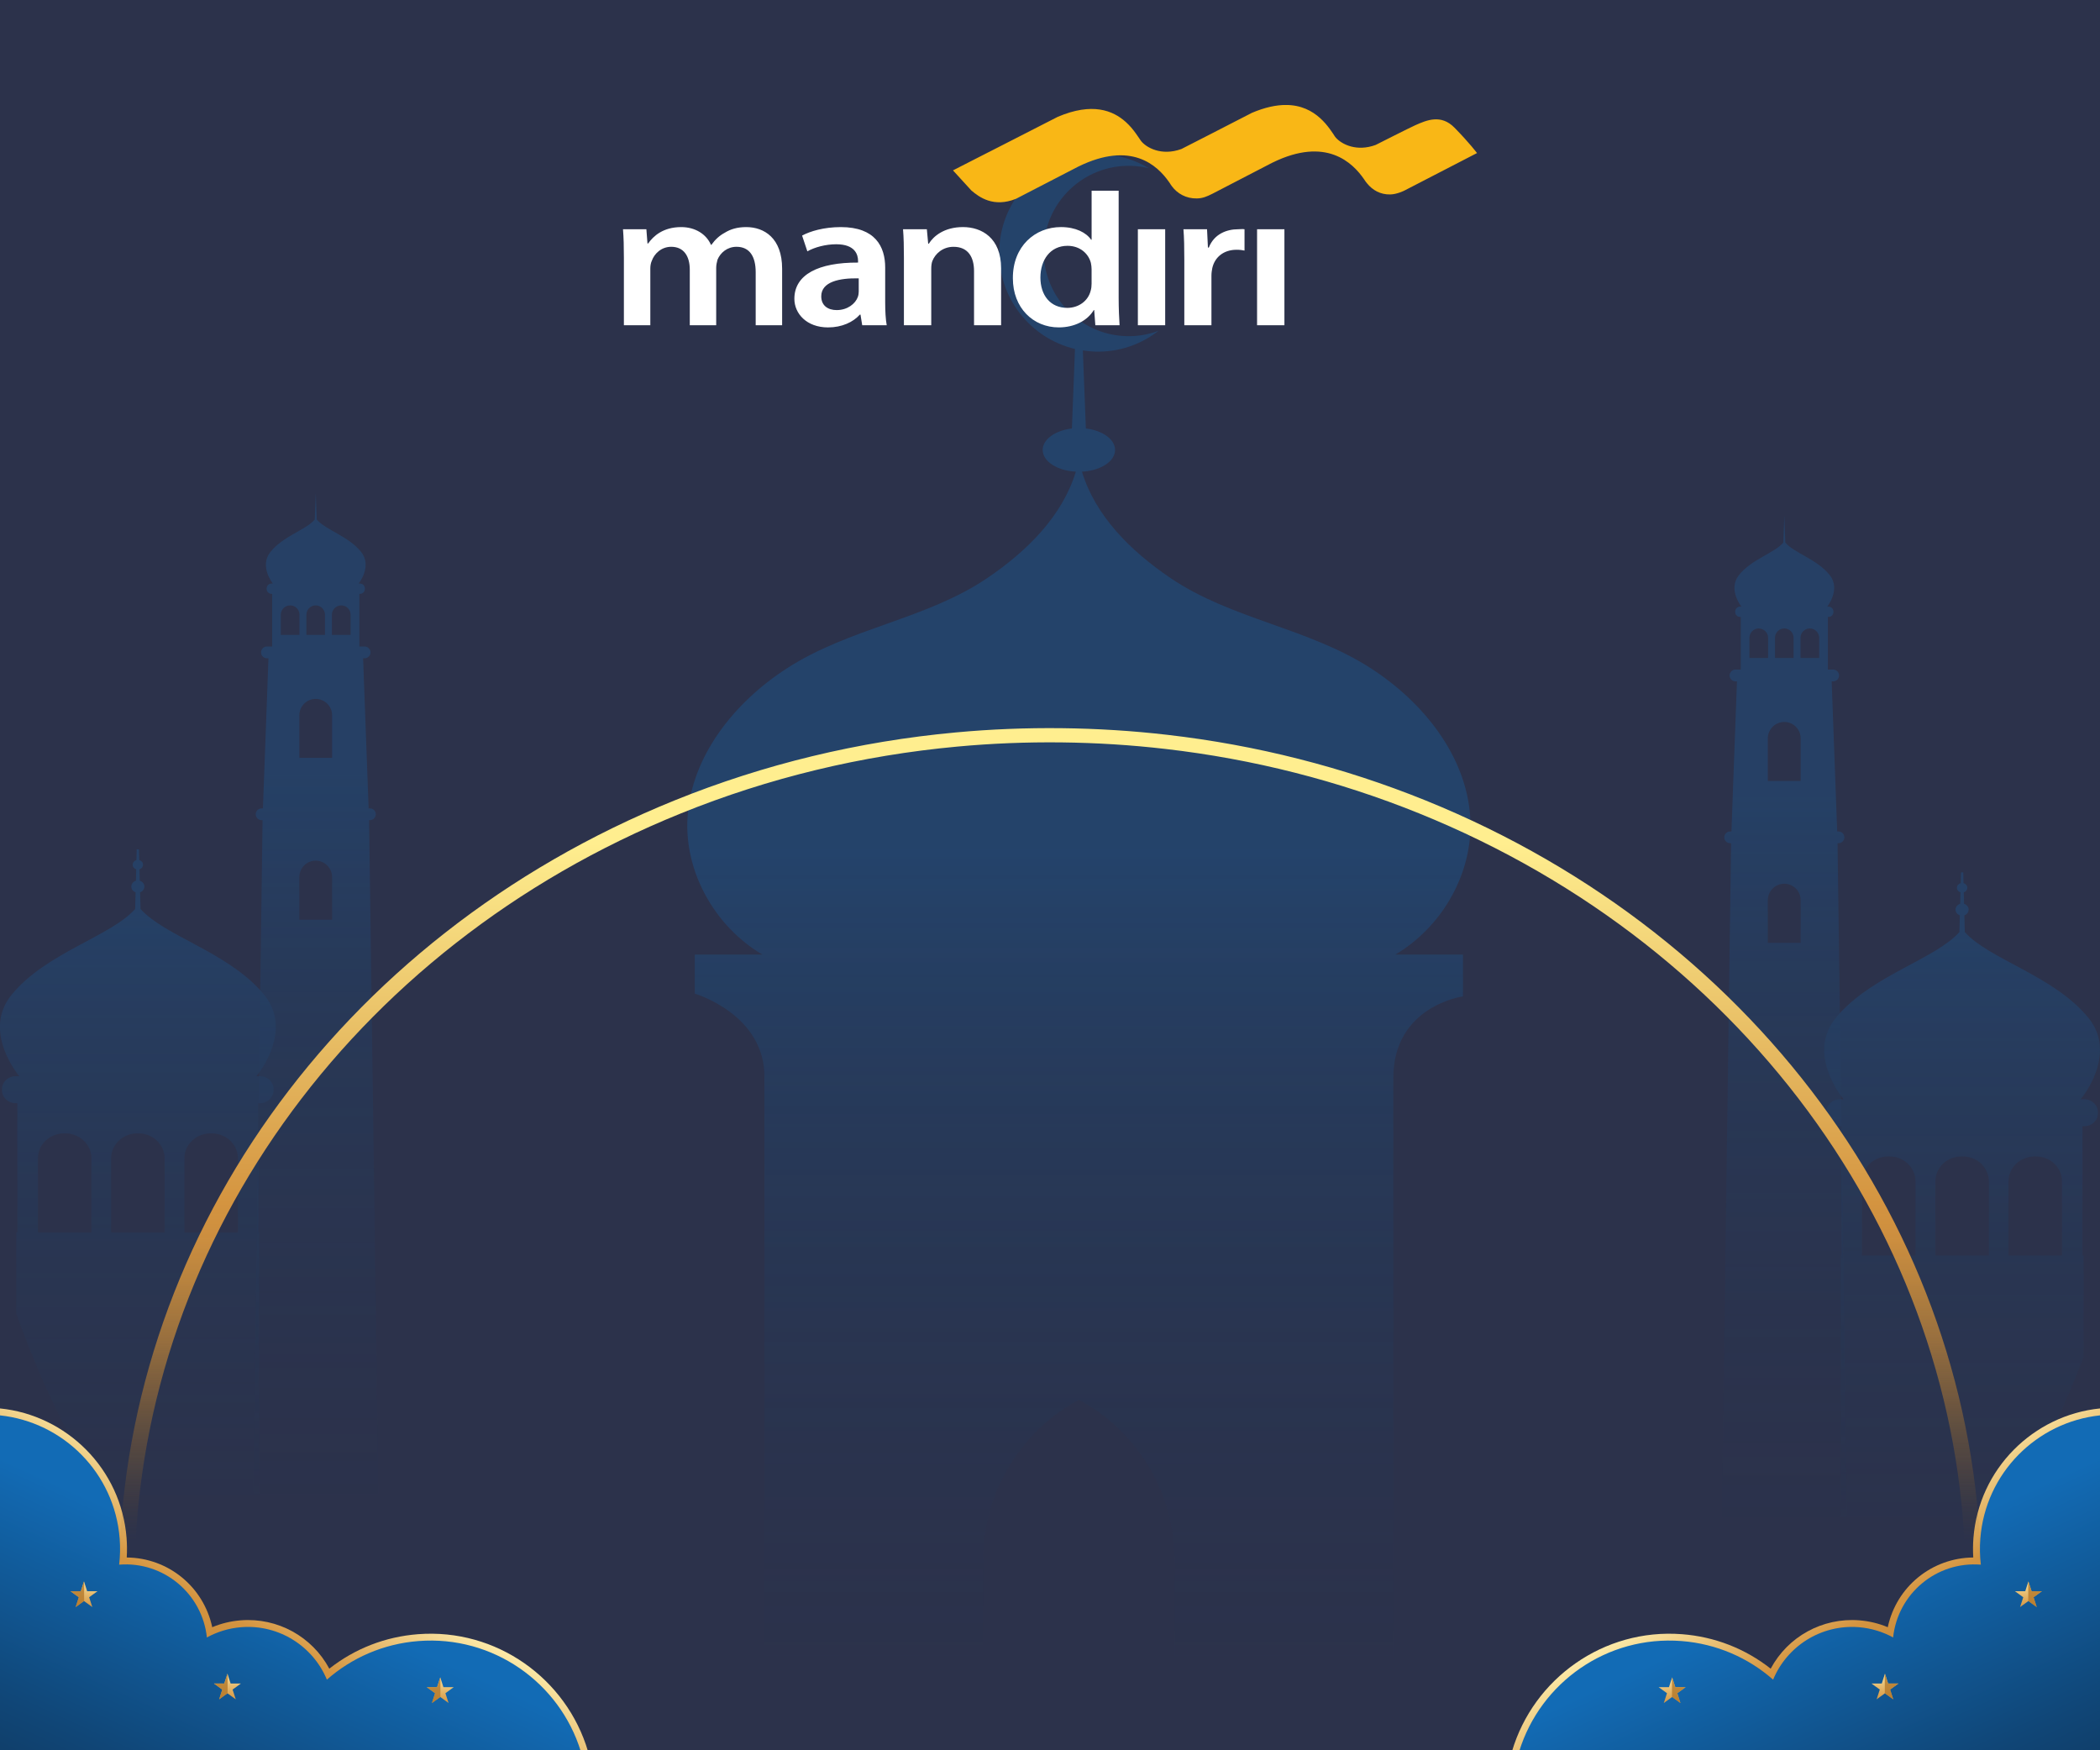 <svg width="600" height="500" viewBox="0 0 600 500" fill="none" xmlns="http://www.w3.org/2000/svg"
  xmlns:xlink="http://www.w3.org/1999/xlink">
  <g clip-path="url(#clip0_725_992)">
    <rect width="600" height="500" fill="white" />
    <path d="M600 0H0V500H600V0Z" fill="#2C324B" />
    <g clip-path="url(#clip1_725_992)">
      <g opacity="0.25">
        <path
          d="M105.426 234.292H105.696C106.616 234.292 107.368 233.54 107.368 232.604C107.368 231.669 106.616 230.931 105.696 230.931H105.324L103.74 188.045H104.171C105.091 188.045 105.857 187.293 105.857 186.372C105.857 185.451 105.091 184.684 104.171 184.684H102.675V169.646H102.85C103.631 169.646 104.244 169.01 104.244 168.25V168.104C104.244 167.322 103.624 166.709 102.85 166.709H102.463C102.463 166.709 106.397 161.82 103.244 157.772C99.66 153.168 93.062 151.444 90.501 148.412L90.216 140.871L89.931 148.412C87.37 151.437 80.772 153.168 77.203 157.772C74.035 161.827 77.969 166.709 77.969 166.709H77.582C76.816 166.709 76.188 167.33 76.188 168.104V168.25C76.188 169.018 76.823 169.646 77.582 169.646H77.772V184.684H76.261C75.342 184.684 74.59 185.451 74.59 186.372C74.59 187.293 75.342 188.045 76.261 188.045H76.706L75.123 230.931H74.736C73.816 230.931 73.064 231.684 73.064 232.604C73.064 233.525 73.816 234.292 74.736 234.292H75.02L74.356 282.855L74.028 306.457L74.013 307.437L73.911 315.138L73.882 316.958L72.371 426.82H108.105L105.455 234.292H105.426ZM87.537 175.601C87.537 174.147 88.734 172.934 90.187 172.934C91.639 172.934 92.851 174.147 92.851 175.601V181.381H87.537V175.601ZM80.224 175.601C80.224 174.147 81.436 172.934 82.918 172.934C84.399 172.934 85.567 174.147 85.567 175.601V181.381H80.224V175.601ZM94.902 262.739H85.523V250.58C85.523 247.986 87.611 245.867 90.187 245.867C92.763 245.867 94.894 247.986 94.894 250.58V262.739H94.902ZM94.902 216.492H85.523V204.333C85.523 201.754 87.611 199.649 90.187 199.649C92.763 199.649 94.894 201.754 94.894 204.333V216.492H94.902ZM100.171 181.381H94.829V175.601C94.829 174.147 96.026 172.934 97.507 172.934C98.989 172.934 100.171 174.147 100.171 175.601V181.381Z"
          fill="url(#paint0_linear_725_992)" />
        <path
          d="M74.319 307.444H73.254C73.254 307.444 73.553 307.1 74.006 306.465C76.326 303.279 82.691 292.925 75.4 284.083C75.056 283.666 74.692 283.25 74.334 282.855C64.24 271.778 47.023 267.298 40.155 259.684L40.023 254.898C40.746 254.65 41.25 254.021 41.25 253.254C41.25 252.487 40.702 251.829 39.936 251.61L39.863 248.336C40.44 248.147 40.855 247.642 40.855 247.021C40.855 246.4 40.41 245.867 39.79 245.706L39.702 242.652H39.673C39.629 242.637 39.6 242.637 39.556 242.637C39.396 242.622 39.228 242.622 39.067 242.622L38.98 245.706C38.374 245.867 37.914 246.385 37.914 247.021C37.914 247.657 38.33 248.147 38.921 248.336L38.834 251.61C38.082 251.829 37.52 252.472 37.52 253.254C37.52 254.036 38.038 254.65 38.746 254.898L38.615 259.684C31.499 267.569 13.267 272.099 3.385 284.083C-5.359 294.664 5.516 307.444 5.516 307.444H4.45C2.304 307.444 0.575 309.088 0.575 311.105V311.477C0.575 313.494 2.304 315.138 4.45 315.138H4.954V352.068H4.655V375.21C11.063 393.376 19.361 410.672 29.309 426.82H74.042V352.068H73.838V315.138H74.297C76.443 315.138 78.173 313.494 78.173 311.477V311.105C78.173 309.088 76.443 307.444 74.297 307.444H74.319ZM26.127 352.076H10.844V330.878C10.844 326.939 14.201 323.768 18.361 323.768H18.61C22.77 323.768 26.127 326.939 26.127 330.878V352.076ZM47.037 352.076H31.754V330.878C31.754 326.939 35.111 323.768 39.257 323.768H39.556C43.658 323.768 47.03 326.939 47.03 330.878V352.076H47.037ZM67.977 352.076H52.694V330.878C52.694 326.939 56.051 323.768 60.167 323.768H60.452C64.612 323.768 67.97 326.939 67.97 330.878V352.076H67.977Z"
          fill="url(#paint1_linear_725_992)" />
      </g>
      <g opacity="0.25">
        <path
          d="M526.138 322.497L526.123 321.729L526.021 314.028L526.007 313.063L525.678 289.446L525.014 240.883H525.284C526.204 240.883 526.956 240.131 526.956 239.195C526.956 238.26 526.204 237.522 525.284 237.522H524.912L523.328 194.636H523.759C524.693 194.636 525.445 193.884 525.445 192.963C525.445 192.042 524.693 191.275 523.759 191.275H522.248V176.237H522.438C523.219 176.237 523.832 175.601 523.832 174.841V174.695C523.832 173.913 523.211 173.3 522.438 173.3H522.051C522.051 173.3 525.985 168.411 522.832 164.363C519.248 159.76 512.65 158.035 510.089 155.003L509.819 147.462H509.804L509.519 155.003C506.957 158.028 500.36 159.76 496.791 164.363C493.623 168.419 497.557 173.3 497.557 173.3H497.17C496.404 173.3 495.776 173.921 495.776 174.695V174.841C495.776 175.609 496.411 176.237 497.17 176.237H497.36V191.275H495.849C494.929 191.275 494.178 192.042 494.178 192.963C494.178 193.884 494.929 194.636 495.849 194.636H496.28L494.696 237.522H494.324C493.404 237.522 492.652 238.275 492.652 239.195C492.652 240.116 493.404 240.883 494.324 240.883H494.594L491.944 433.411H527.693L526.167 322.497H526.138ZM507.14 182.192C507.14 180.738 508.322 179.525 509.804 179.525C511.285 179.525 512.453 180.738 512.453 182.192V187.972H507.14V182.192ZM499.834 182.192C499.834 180.738 501.031 179.525 502.483 179.525C503.936 179.525 505.177 180.738 505.177 182.192V187.972H499.834V182.192ZM514.482 269.33H505.089V257.171C505.089 254.577 507.191 252.458 509.797 252.458C512.402 252.458 514.475 254.577 514.475 257.171V269.33H514.482ZM514.482 223.083H505.089V210.924C505.089 208.345 507.191 206.24 509.797 206.24C512.402 206.24 514.475 208.345 514.475 210.924V223.083H514.482ZM519.766 187.972H514.424V182.192C514.424 180.738 515.621 179.525 517.088 179.525C518.555 179.525 519.766 180.738 519.766 182.192V187.972Z"
          fill="url(#paint2_linear_725_992)" />
        <path
          d="M595.548 314.028H594.468C594.468 314.028 605.343 301.255 596.614 290.667C586.732 278.683 568.485 274.153 561.369 266.268L561.252 261.482C561.96 261.234 562.464 260.605 562.464 259.838C562.464 259.071 561.917 258.413 561.165 258.194L561.077 254.92C561.654 254.73 562.084 254.226 562.084 253.605C562.084 252.984 561.625 252.451 561.004 252.29L560.931 249.206C560.756 249.206 560.603 249.206 560.428 249.221C560.398 249.221 560.355 249.221 560.311 249.235H560.282L560.209 252.29C559.588 252.451 559.129 252.969 559.129 253.605C559.129 254.241 559.545 254.73 560.136 254.92L560.048 258.194C559.296 258.413 558.734 259.056 558.734 259.838C558.734 260.62 559.253 261.234 559.961 261.482L559.829 266.268C552.976 273.882 535.751 278.369 525.665 289.439C525.307 289.827 524.942 290.25 524.599 290.667C517.3 299.523 523.709 309.899 525.993 313.063C526.438 313.684 526.73 314.028 526.73 314.028H525.665C523.519 314.028 521.789 315.672 521.789 317.689V318.061C521.789 320.078 523.519 321.722 525.665 321.722H526.124V358.652H525.935V433.404H572.784C581.674 418.987 589.25 403.657 595.322 387.596V358.652H595.008V321.722H595.526C597.658 321.722 599.402 320.078 599.402 318.061V317.689C599.402 315.672 597.658 314.028 595.526 314.028H595.548ZM547.298 358.66H532.014V337.462C532.014 333.523 535.386 330.352 539.532 330.352H539.817C543.933 330.352 547.29 333.523 547.29 337.462V358.66H547.298ZM568.252 358.66H552.969V337.462C552.969 333.523 556.326 330.352 560.442 330.352H560.727C564.887 330.352 568.244 333.523 568.244 337.462V358.66H568.252ZM589.148 358.66H573.864V337.462C573.864 333.523 577.222 330.352 581.382 330.352H581.63C585.79 330.352 589.148 333.523 589.148 337.462V358.66Z"
          fill="url(#paint3_linear_725_992)" />
      </g>
      <path opacity="0.3"
        d="M420.07 233.452C418.953 215.995 406.728 200.643 391.722 190.946C373.724 179.313 351.93 176.975 334.45 165.145C322.868 157.304 312.956 147.301 309.124 134.74C314.423 134.469 318.591 131.817 318.591 128.536C318.591 125.496 315 122.968 310.248 122.405L309.387 100.104C310.533 100.279 311.693 100.411 312.883 100.447C319.707 100.645 326.035 98.394 331.02 94.492C328.159 95.566 325.043 96.122 321.795 96.027C308.38 95.639 297.812 84.438 298.191 71.007C298.578 57.569 309.767 46.996 323.181 47.376C324.926 47.427 326.626 47.661 328.254 48.063C324.225 45.622 319.532 44.161 314.489 44.014C298.928 43.569 285.944 55.837 285.499 71.424C285.112 85.029 294.41 96.662 307.139 99.688L306.256 122.405C301.505 122.968 297.914 125.496 297.914 128.536C297.914 131.81 302.089 134.469 307.387 134.74C303.556 147.308 293.644 157.304 282.061 165.145C264.574 176.975 242.78 179.313 224.79 190.946C209.791 200.643 197.559 215.995 196.442 233.452C195.449 248.987 204.178 264.602 217.805 272.691H198.507V283.849C198.507 283.849 218.87 289.826 218.403 308.153V526H280.915V445.585C280.915 439.652 281.923 433.952 283.762 428.64C288.039 416.254 296.863 405.988 308.249 399.864C319.634 405.988 328.458 416.254 332.735 428.64C334.567 433.952 335.582 439.652 335.582 445.585V526H398.094V308.153C397.962 287.335 417.99 284.645 417.99 284.645V272.691H398.678C412.311 264.602 421.048 248.987 420.055 233.452H420.07Z"
        fill="url(#paint4_linear_725_992)" />
    </g>
    <g clip-path="url(#clip2_725_992)">
      <path
        d="M215.917 92.915H223.464V76.759C223.464 67.976 218.304 64.872 213.207 64.872C210.69 64.872 208.728 65.448 207.036 66.51C205.577 67.294 204.337 68.422 203.257 69.939H203.132C201.809 66.905 198.663 64.872 194.636 64.872C189.471 64.872 186.694 67.415 185.184 69.554H184.992L184.68 65.494H178C178.192 67.856 178.254 70.5 178.254 73.655V92.915H185.807V76.694C185.807 75.91 185.936 75.117 186.253 74.444C186.938 72.537 188.895 70.5 191.786 70.5C195.388 70.5 197.08 73.215 197.08 77.033V92.915H204.627V76.472C204.627 75.688 204.824 74.838 205.006 74.17C205.831 72.189 207.788 70.5 210.43 70.5C214.136 70.5 215.911 73.215 215.911 77.771V92.915H215.917ZM245.352 83.283C245.352 83.742 245.284 84.294 245.103 84.809C244.407 86.772 242.129 88.582 239.056 88.582C236.59 88.582 234.644 87.338 234.644 84.642C234.644 80.476 239.866 79.399 245.352 79.52V83.283ZM246.354 92.915H253.35C253.034 91.226 252.909 88.804 252.909 86.322V76.416C252.909 70.454 250.075 64.872 240.239 64.872C235.397 64.872 231.447 66.06 229.168 67.299L230.673 71.799C232.749 70.626 235.9 69.777 238.921 69.777C244.34 69.777 245.16 72.769 245.16 74.56V75.01C233.813 74.954 226.962 78.444 226.962 85.362C226.962 89.537 230.424 93.532 236.59 93.532C240.561 93.532 243.769 92.015 245.668 89.876H245.855L246.348 92.915H246.354ZM278.291 92.915H286.03V76.643C286.03 67.972 280.497 64.868 275.135 64.868C269.773 64.868 266.706 67.471 265.382 69.614H265.195L264.816 65.494H258.011C258.204 67.856 258.261 70.5 258.261 73.655V92.915H266.072V76.806C266.072 76.022 266.145 75.182 266.389 74.56C267.209 72.477 269.353 70.505 272.436 70.505C276.645 70.505 278.296 73.498 278.296 77.437V92.92L278.291 92.915ZM311.884 81.028C311.884 81.756 311.801 82.443 311.619 83.051C310.872 86.043 308.095 87.951 304.944 87.951C300.039 87.951 297.262 84.29 297.262 79.288C297.262 74.286 300.039 70.222 305.006 70.222C308.541 70.222 310.996 72.421 311.681 75.112C311.801 75.683 311.884 76.36 311.884 76.922V81.028ZM312.948 92.91H319.877C319.747 91.05 319.617 88.011 319.617 85.194V54.484H311.889V68.487H311.749C310.363 66.445 307.337 64.868 303.127 64.868C295.757 64.868 289.331 70.338 289.393 79.511C289.393 87.951 295.191 93.527 302.504 93.527C306.963 93.527 310.695 91.616 312.507 88.577H312.626L312.953 92.91H312.948ZM325.104 92.91H332.91V65.489H325.104V92.91ZM353.319 71.349C354.264 71.349 354.949 71.451 355.577 71.577V65.489C354.949 65.383 354.508 65.489 353.761 65.489C350.475 65.489 346.888 66.844 345.373 70.723H345.124L344.869 65.489H338.127C338.324 67.967 338.376 70.621 338.376 74.333V92.91H346.125V78.722C346.125 77.933 346.255 77.2 346.369 76.578C347.07 73.488 349.587 71.349 353.309 71.349M366.976 65.489H359.164V92.91H366.976V65.489Z"
        fill="white" />
      <path
        d="M357.57 32.297C352.868 34.742 337.561 42.56 337.561 42.56C331.805 44.675 327.393 42.1 325.976 40.217C325.908 40.133 325.851 40.054 325.805 39.971L325.613 39.688L324.637 38.273C324.222 37.688 323.765 37.076 323.235 36.463C322.758 35.916 322.239 35.387 321.668 34.862C317.972 31.531 312.065 29.183 302.219 33.373C296.266 36.407 282.428 43.492 282.428 43.492H282.412C276.723 46.397 272.28 48.67 272.28 48.67L277.533 54.414C279.739 56.303 283.881 59.388 290.307 56.781C290.307 56.781 308.012 47.612 308.084 47.589C323.23 40.161 330.689 47.255 334 51.988C334.109 52.136 334.213 52.294 334.307 52.438L334.317 52.447C334.353 52.503 334.379 52.559 334.416 52.619L334.789 53.157C336.393 55.338 338.937 56.748 341.963 56.688C343.618 56.655 344.755 56.173 346.406 55.347L363.55 46.462C363.55 46.462 363.566 46.453 363.581 46.453C378.914 38.931 386.497 46.499 389.746 51.227C389.996 51.626 390.286 52.025 390.587 52.382C392.186 54.336 394.402 55.607 397.21 55.547C399.074 55.519 401.16 54.516 401.472 54.331L422.005 43.724C422.005 43.724 419.908 40.899 415.579 36.482C411.723 32.543 407.607 34.329 404.347 35.781C402.961 36.38 393.058 41.4 393.058 41.4C387.618 43.409 383.393 41.228 381.722 39.382C381.551 39.187 381.4 39.01 381.291 38.825L380.912 38.231C380.31 37.34 379.599 36.324 378.727 35.322C378.26 34.779 377.736 34.245 377.159 33.726C374.876 31.67 371.751 29.986 367.381 29.986C364.635 29.986 361.401 30.645 357.57 32.283"
        fill="#F9B716" />
    </g>
    <path
      d="M0 402.344C19.057 404.27 34.636 419.623 36.165 439.379C36.307 441.216 36.319 443.071 36.212 444.926C48.075 445.033 58.161 453.287 60.638 464.842C63.227 463.752 65.965 463.094 68.803 462.875C79.334 462.063 89.182 467.538 94.088 476.688C101.377 470.952 110.076 467.562 119.415 466.839C141.844 465.109 161.861 479.532 168 500.29H0V402.344Z"
      fill="url(#paint5_linear_725_992)" />
    <path
      d="M0 404.329C18.05 406.237 32.74 420.785 34.191 439.528C34.387 442.058 34.328 444.547 34.043 446.976C34.067 446.976 34.091 446.976 34.114 446.97C46.736 445.993 57.782 455.26 59.109 467.77C62.06 466.152 65.39 465.115 68.958 464.836C79.76 464.001 89.46 470.329 93.395 479.822C100.447 473.624 109.489 469.577 119.569 468.795C140.89 467.147 159.87 480.67 165.932 500.272H0V404.329Z"
      fill="url(#paint6_linear_725_992)" />
    <g filter="url(#filter0_d_725_992)">
      <path
        d="M63.216 476.943L62.303 479.746H59.358L61.74 481.476L60.834 484.273L63.216 482.543L65.598 484.273L64.686 481.476L67.068 479.746H64.123L63.216 476.943Z"
        fill="url(#paint7_linear_725_992)" />
      <path opacity="0.79"
        d="M59.358 479.746H62.303L63.216 476.943L63.258 477.067V482.572L63.216 482.543L60.834 484.273L61.74 481.476L59.358 479.746Z"
        fill="#B4782A" />
    </g>
    <g filter="url(#filter1_d_725_992)">
      <path
        d="M124.019 477.991L123.106 480.788H120.161L122.543 482.519L121.637 485.322L124.019 483.591L126.401 485.322L125.488 482.519L127.87 480.788H124.925L124.019 477.991Z"
        fill="url(#paint8_linear_725_992)" />
      <path opacity="0.79"
        d="M120.161 480.788H123.106L124.019 477.991L124.06 478.116V483.621L124.019 483.591L121.637 485.322L122.543 482.519L120.161 480.788Z"
        fill="#B4782A" />
    </g>
    <g filter="url(#filter2_d_725_992)">
      <path
        d="M22.227 450.585L21.314 453.382H18.375L20.757 455.112L19.845 457.915L22.227 456.185L24.609 457.915L23.696 455.112L26.078 453.382H23.133L22.227 450.585Z"
        fill="url(#paint9_linear_725_992)" />
      <path opacity="0.79"
        d="M18.375 453.382H21.314L22.227 450.585L22.268 450.71V456.215L22.227 456.185L19.845 457.915L20.757 455.112L18.375 453.382Z"
        fill="#B4782A" />
    </g>
    <path
      d="M600 402.344C580.943 404.27 565.364 419.623 563.835 439.379C563.693 441.216 563.681 443.071 563.788 444.926C551.925 445.033 541.839 453.287 539.362 464.842C536.773 463.752 534.035 463.094 531.197 462.875C520.667 462.063 510.818 467.538 505.911 476.688C498.623 470.952 489.924 467.562 480.585 466.839C458.156 465.109 438.139 479.532 432 500.29H600V402.344Z"
      fill="url(#paint10_linear_725_992)" />
    <path
      d="M600 404.329C581.95 406.237 567.26 420.785 565.809 439.528C565.613 442.058 565.672 444.547 565.957 446.976C565.933 446.976 565.909 446.976 565.886 446.97C553.264 445.993 542.218 455.26 540.891 467.77C537.94 466.152 534.61 465.115 531.042 464.836C520.24 464.001 510.539 470.329 506.605 479.822C499.553 473.624 490.511 469.577 480.431 468.795C459.11 467.147 440.13 480.67 434.068 500.272H600V404.329Z"
      fill="url(#paint11_linear_725_992)" />
    <g filter="url(#filter3_d_725_992)">
      <path
        d="M536.785 476.943L537.697 479.746H540.643L538.26 481.476L539.167 484.273L536.785 482.543L534.403 484.273L535.315 481.476L532.933 479.746H535.878L536.785 476.943Z"
        fill="url(#paint12_linear_725_992)" />
      <path opacity="0.79"
        d="M540.643 479.746H537.697L536.785 476.943L536.743 477.067V482.572L536.785 482.543L539.167 484.273L538.26 481.476L540.643 479.746Z"
        fill="#B4782A" />
    </g>
    <g filter="url(#filter4_d_725_992)">
      <path
        d="M475.981 477.991L476.894 480.788H479.839L477.457 482.519L478.363 485.322L475.981 483.591L473.599 485.322L474.512 482.519L472.13 480.788H475.075L475.981 477.991Z"
        fill="url(#paint13_linear_725_992)" />
      <path opacity="0.79"
        d="M479.839 480.788H476.894L475.981 477.991L475.94 478.116V483.621L475.981 483.591L478.363 485.322L477.457 482.519L479.839 480.788Z"
        fill="#B4782A" />
    </g>
    <g filter="url(#filter5_d_725_992)">
      <path
        d="M577.773 450.585L578.686 453.382H581.625L579.243 455.112L580.155 457.915L577.773 456.185L575.391 457.915L576.304 455.112L573.922 453.382H576.867L577.773 450.585Z"
        fill="url(#paint14_linear_725_992)" />
      <path opacity="0.79"
        d="M581.625 453.382H578.686L577.773 450.585L577.732 450.71V456.215L577.773 456.185L580.155 457.915L579.243 455.112L581.625 453.382Z"
        fill="#B4782A" />
    </g>
    <path
      d="M563.789 454C562.566 454 561.571 453.093 561.571 451.966C561.571 356.913 500.294 270.714 405.468 232.361C382.389 223.023 358.001 216.828 332.97 213.95C313.483 211.685 293.101 211.46 273.551 213.274C246.195 215.788 219.614 222.208 194.539 232.361C99.713 270.714 38.435 356.913 38.435 451.966C38.435 453.087 37.446 454 36.218 454C34.989 454 34 453.093 34 451.966C34.006 355.301 96.317 267.645 192.756 228.645C218.253 218.319 245.294 211.783 273.11 209.229C292.988 207.386 313.71 207.617 333.524 209.917C358.977 212.841 383.782 219.145 407.257 228.639C503.69 267.645 566 355.301 566 451.96C566 453.081 565.011 453.994 563.782 453.994L563.789 454Z"
      fill="url(#paint15_linear_725_992)" />
  </g>
  <defs>
    <filter id="filter0_d_725_992" x="57.588" y="474.583" width="14.789" height="14.41" filterUnits="userSpaceOnUse"
      color-interpolation-filters="sRGB">
      <feFlood flood-opacity="0" result="BackgroundImageFix" />
      <feColorMatrix in="SourceAlpha" type="matrix" values="0 0 0 0 0 0 0 0 0 0 0 0 0 0 0 0 0 0 127 0"
        result="hardAlpha" />
      <feOffset dx="1.77" dy="1.18" />
      <feGaussianBlur stdDeviation="1.77" />
      <feColorMatrix type="matrix" values="0 0 0 0 0.569 0 0 0 0 0.514 0 0 0 0 0.467 0 0 0 0.3 0" />
      <feBlend mode="normal" in2="BackgroundImageFix" result="effect1_dropShadow_725_992" />
      <feBlend mode="normal" in="SourceGraphic" in2="effect1_dropShadow_725_992" result="shape" />
    </filter>
    <filter id="filter1_d_725_992" x="118.391" y="475.631" width="14.789" height="14.41" filterUnits="userSpaceOnUse"
      color-interpolation-filters="sRGB">
      <feFlood flood-opacity="0" result="BackgroundImageFix" />
      <feColorMatrix in="SourceAlpha" type="matrix" values="0 0 0 0 0 0 0 0 0 0 0 0 0 0 0 0 0 0 127 0"
        result="hardAlpha" />
      <feOffset dx="1.77" dy="1.18" />
      <feGaussianBlur stdDeviation="1.77" />
      <feColorMatrix type="matrix" values="0 0 0 0 0.569 0 0 0 0 0.514 0 0 0 0 0.467 0 0 0 0.3 0" />
      <feBlend mode="normal" in2="BackgroundImageFix" result="effect1_dropShadow_725_992" />
      <feBlend mode="normal" in="SourceGraphic" in2="effect1_dropShadow_725_992" result="shape" />
    </filter>
    <filter id="filter2_d_725_992" x="16.605" y="448.225" width="14.783" height="14.41" filterUnits="userSpaceOnUse"
      color-interpolation-filters="sRGB">
      <feFlood flood-opacity="0" result="BackgroundImageFix" />
      <feColorMatrix in="SourceAlpha" type="matrix" values="0 0 0 0 0 0 0 0 0 0 0 0 0 0 0 0 0 0 127 0"
        result="hardAlpha" />
      <feOffset dx="1.77" dy="1.18" />
      <feGaussianBlur stdDeviation="1.77" />
      <feColorMatrix type="matrix" values="0 0 0 0 0.569 0 0 0 0 0.514 0 0 0 0 0.467 0 0 0 0.3 0" />
      <feBlend mode="normal" in2="BackgroundImageFix" result="effect1_dropShadow_725_992" />
      <feBlend mode="normal" in="SourceGraphic" in2="effect1_dropShadow_725_992" result="shape" />
    </filter>
    <filter id="filter3_d_725_992" x="531.164" y="474.583" width="14.789" height="14.41" filterUnits="userSpaceOnUse"
      color-interpolation-filters="sRGB">
      <feFlood flood-opacity="0" result="BackgroundImageFix" />
      <feColorMatrix in="SourceAlpha" type="matrix" values="0 0 0 0 0 0 0 0 0 0 0 0 0 0 0 0 0 0 127 0"
        result="hardAlpha" />
      <feOffset dx="1.77" dy="1.18" />
      <feGaussianBlur stdDeviation="1.77" />
      <feColorMatrix type="matrix" values="0 0 0 0 0.569 0 0 0 0 0.514 0 0 0 0 0.467 0 0 0 0.3 0" />
      <feBlend mode="normal" in2="BackgroundImageFix" result="effect1_dropShadow_725_992" />
      <feBlend mode="normal" in="SourceGraphic" in2="effect1_dropShadow_725_992" result="shape" />
    </filter>
    <filter id="filter4_d_725_992" x="470.36" y="475.631" width="14.789" height="14.41" filterUnits="userSpaceOnUse"
      color-interpolation-filters="sRGB">
      <feFlood flood-opacity="0" result="BackgroundImageFix" />
      <feColorMatrix in="SourceAlpha" type="matrix" values="0 0 0 0 0 0 0 0 0 0 0 0 0 0 0 0 0 0 127 0"
        result="hardAlpha" />
      <feOffset dx="1.77" dy="1.18" />
      <feGaussianBlur stdDeviation="1.77" />
      <feColorMatrix type="matrix" values="0 0 0 0 0.569 0 0 0 0 0.514 0 0 0 0 0.467 0 0 0 0.3 0" />
      <feBlend mode="normal" in2="BackgroundImageFix" result="effect1_dropShadow_725_992" />
      <feBlend mode="normal" in="SourceGraphic" in2="effect1_dropShadow_725_992" result="shape" />
    </filter>
    <filter id="filter5_d_725_992" x="572.152" y="448.225" width="14.783" height="14.41" filterUnits="userSpaceOnUse"
      color-interpolation-filters="sRGB">
      <feFlood flood-opacity="0" result="BackgroundImageFix" />
      <feColorMatrix in="SourceAlpha" type="matrix" values="0 0 0 0 0 0 0 0 0 0 0 0 0 0 0 0 0 0 127 0"
        result="hardAlpha" />
      <feOffset dx="1.77" dy="1.18" />
      <feGaussianBlur stdDeviation="1.77" />
      <feColorMatrix type="matrix" values="0 0 0 0 0.569 0 0 0 0 0.514 0 0 0 0 0.467 0 0 0 0.3 0" />
      <feBlend mode="normal" in2="BackgroundImageFix" result="effect1_dropShadow_725_992" />
      <feBlend mode="normal" in="SourceGraphic" in2="effect1_dropShadow_725_992" result="shape" />
    </filter>
    <pattern id="pattern0" patternContentUnits="objectBoundingBox" width="1" height="1">
      <use xlink:href="#image0_725_992" transform="matrix(0.001 0 0 0.002 0 -0.091)" />
    </pattern>
    <linearGradient id="paint0_linear_725_992" x1="90.209" y1="112.402" x2="90.209" y2="438.446"
      gradientUnits="userSpaceOnUse">
      <stop offset="0.33" stop-color="#126BB5" />
      <stop offset="0.58" stop-color="#11558F" stop-opacity="0.59" />
      <stop offset="0.87" stop-color="#103E68" stop-opacity="0.17" />
      <stop offset="1" stop-color="#103559" stop-opacity="0" />
    </linearGradient>
    <linearGradient id="paint1_linear_725_992" x1="39.396" y1="163.713" x2="39.396" y2="457.51"
      gradientUnits="userSpaceOnUse">
      <stop offset="0.33" stop-color="#126BB5" />
      <stop offset="0.58" stop-color="#11558F" stop-opacity="0.59" />
      <stop offset="0.87" stop-color="#103E68" stop-opacity="0.17" />
      <stop offset="1" stop-color="#103559" stop-opacity="0" />
    </linearGradient>
    <linearGradient id="paint2_linear_725_992" x1="509.789" y1="118.993" x2="509.789" y2="445.037"
      gradientUnits="userSpaceOnUse">
      <stop offset="0.33" stop-color="#126BB5" />
      <stop offset="0.58" stop-color="#11558F" stop-opacity="0.59" />
      <stop offset="0.87" stop-color="#103E68" stop-opacity="0.17" />
      <stop offset="1" stop-color="#103559" stop-opacity="0" />
    </linearGradient>
    <linearGradient id="paint3_linear_725_992" x1="560.61" y1="170.304" x2="560.61" y2="464.101"
      gradientUnits="userSpaceOnUse">
      <stop offset="0.33" stop-color="#126BB5" />
      <stop offset="0.58" stop-color="#11558F" stop-opacity="0.59" />
      <stop offset="0.87" stop-color="#103E68" stop-opacity="0.17" />
      <stop offset="1" stop-color="#103559" stop-opacity="0" />
    </linearGradient>
    <linearGradient id="paint4_linear_725_992" x1="308.263" y1="126.768" x2="308.263" y2="478.08"
      gradientUnits="userSpaceOnUse">
      <stop offset="0.33" stop-color="#126BB5" />
      <stop offset="0.58" stop-color="#11558F" stop-opacity="0.59" />
      <stop offset="0.87" stop-color="#103E68" stop-opacity="0.17" />
      <stop offset="1" stop-color="#103559" stop-opacity="0" />
    </linearGradient>
    <linearGradient id="paint5_linear_725_992" x1="54.43" y1="504.884" x2="90.279" y2="439.968"
      gradientUnits="userSpaceOnUse">
      <stop offset="0.03" stop-color="#6F4D23" />
      <stop offset="0.07" stop-color="#7A5526" />
      <stop offset="0.22" stop-color="#A17031" />
      <stop offset="0.36" stop-color="#BD8339" />
      <stop offset="0.49" stop-color="#CD8F3E" />
      <stop offset="0.58" stop-color="#D49440" />
      <stop offset="0.98" stop-color="#FDEBA9" />
      <stop offset="1" stop-color="#FFEFAE" />
    </linearGradient>
    <linearGradient id="paint6_linear_725_992" x1="102.209" y1="410.4" x2="41.492" y2="542.656"
      gradientUnits="userSpaceOnUse">
      <stop offset="0.33" stop-color="#126BB5" />
      <stop offset="0.76" stop-color="#104677" />
      <stop offset="1" stop-color="#103559" />
    </linearGradient>
    <linearGradient id="paint7_linear_725_992" x1="63.21" y1="475.509" x2="63.21" y2="488.83"
      gradientUnits="userSpaceOnUse">
      <stop stop-color="#FFEFAE" />
      <stop offset="0.11" stop-color="#F7DF9B" />
      <stop offset="0.51" stop-color="#DEA959" />
      <stop offset="0.7" stop-color="#D49440" />
      <stop offset="0.75" stop-color="#CD8F3E" />
      <stop offset="0.81" stop-color="#BD8339" />
      <stop offset="0.88" stop-color="#A17031" />
      <stop offset="0.95" stop-color="#7A5526" />
      <stop offset="0.97" stop-color="#6F4D23" />
    </linearGradient>
    <linearGradient id="paint8_linear_725_992" x1="124.019" y1="476.557" x2="124.019" y2="489.873"
      gradientUnits="userSpaceOnUse">
      <stop stop-color="#FFEFAE" />
      <stop offset="0.11" stop-color="#F7DF9B" />
      <stop offset="0.51" stop-color="#DEA959" />
      <stop offset="0.7" stop-color="#D49440" />
      <stop offset="0.75" stop-color="#CD8F3E" />
      <stop offset="0.81" stop-color="#BD8339" />
      <stop offset="0.88" stop-color="#A17031" />
      <stop offset="0.95" stop-color="#7A5526" />
      <stop offset="0.97" stop-color="#6F4D23" />
    </linearGradient>
    <linearGradient id="paint9_linear_725_992" x1="22.227" y1="449.151" x2="22.227" y2="462.466"
      gradientUnits="userSpaceOnUse">
      <stop stop-color="#FFEFAE" />
      <stop offset="0.11" stop-color="#F7DF9B" />
      <stop offset="0.51" stop-color="#DEA959" />
      <stop offset="0.7" stop-color="#D49440" />
      <stop offset="0.75" stop-color="#CD8F3E" />
      <stop offset="0.81" stop-color="#BD8339" />
      <stop offset="0.88" stop-color="#A17031" />
      <stop offset="0.95" stop-color="#7A5526" />
      <stop offset="0.97" stop-color="#6F4D23" />
    </linearGradient>
    <linearGradient id="paint10_linear_725_992" x1="545.57" y1="504.884" x2="509.721" y2="439.968"
      gradientUnits="userSpaceOnUse">
      <stop offset="0.03" stop-color="#6F4D23" />
      <stop offset="0.07" stop-color="#7A5526" />
      <stop offset="0.22" stop-color="#A17031" />
      <stop offset="0.36" stop-color="#BD8339" />
      <stop offset="0.49" stop-color="#CD8F3E" />
      <stop offset="0.58" stop-color="#D49440" />
      <stop offset="0.98" stop-color="#FDEBA9" />
      <stop offset="1" stop-color="#FFEFAE" />
    </linearGradient>
    <linearGradient id="paint11_linear_725_992" x1="497.791" y1="410.4" x2="558.508" y2="542.656"
      gradientUnits="userSpaceOnUse">
      <stop offset="0.33" stop-color="#126BB5" />
      <stop offset="0.76" stop-color="#104677" />
      <stop offset="1" stop-color="#103559" />
    </linearGradient>
    <linearGradient id="paint12_linear_725_992" x1="536.791" y1="475.509" x2="536.791" y2="488.83"
      gradientUnits="userSpaceOnUse">
      <stop stop-color="#FFEFAE" />
      <stop offset="0.11" stop-color="#F7DF9B" />
      <stop offset="0.51" stop-color="#DEA959" />
      <stop offset="0.7" stop-color="#D49440" />
      <stop offset="0.75" stop-color="#CD8F3E" />
      <stop offset="0.81" stop-color="#BD8339" />
      <stop offset="0.88" stop-color="#A17031" />
      <stop offset="0.95" stop-color="#7A5526" />
      <stop offset="0.97" stop-color="#6F4D23" />
    </linearGradient>
    <linearGradient id="paint13_linear_725_992" x1="475.981" y1="476.557" x2="475.981" y2="489.873"
      gradientUnits="userSpaceOnUse">
      <stop stop-color="#FFEFAE" />
      <stop offset="0.11" stop-color="#F7DF9B" />
      <stop offset="0.51" stop-color="#DEA959" />
      <stop offset="0.7" stop-color="#D49440" />
      <stop offset="0.75" stop-color="#CD8F3E" />
      <stop offset="0.81" stop-color="#BD8339" />
      <stop offset="0.88" stop-color="#A17031" />
      <stop offset="0.95" stop-color="#7A5526" />
      <stop offset="0.97" stop-color="#6F4D23" />
    </linearGradient>
    <linearGradient id="paint14_linear_725_992" x1="577.773" y1="449.151" x2="577.773" y2="462.466"
      gradientUnits="userSpaceOnUse">
      <stop stop-color="#FFEFAE" />
      <stop offset="0.11" stop-color="#F7DF9B" />
      <stop offset="0.51" stop-color="#DEA959" />
      <stop offset="0.7" stop-color="#D49440" />
      <stop offset="0.75" stop-color="#CD8F3E" />
      <stop offset="0.81" stop-color="#BD8339" />
      <stop offset="0.88" stop-color="#A17031" />
      <stop offset="0.95" stop-color="#7A5526" />
      <stop offset="0.97" stop-color="#6F4D23" />
    </linearGradient>
    <linearGradient id="paint15_linear_725_992" x1="300.006" y1="446.239" x2="300.006" y2="240.757"
      gradientUnits="userSpaceOnUse">
      <stop offset="0.03" stop-color="#6F4D23" stop-opacity="0" />
      <stop offset="0.05" stop-color="#745024" stop-opacity="0.05" />
      <stop offset="0.14" stop-color="#91652C" stop-opacity="0.34" />
      <stop offset="0.23" stop-color="#A97533" stop-opacity="0.57" />
      <stop offset="0.31" stop-color="#BB8239" stop-opacity="0.76" />
      <stop offset="0.39" stop-color="#C98C3C" stop-opacity="0.89" />
      <stop offset="0.45" stop-color="#D1913F" stop-opacity="0.97" />
      <stop offset="0.5" stop-color="#D49440" />
      <stop offset="1" stop-color="#FFEE8F" />
    </linearGradient>
    <clipPath id="clip0_725_992">
      <rect width="600" height="500" fill="white" />
    </clipPath>
    <clipPath id="clip1_725_992">
      <rect width="600" height="482" fill="white" transform="translate(0 44)" />
    </clipPath>
    <clipPath id="clip2_725_992">
      <rect width="244" height="63.532" fill="white" transform="translate(178 30)" />
    </clipPath>
  </defs>
</svg>